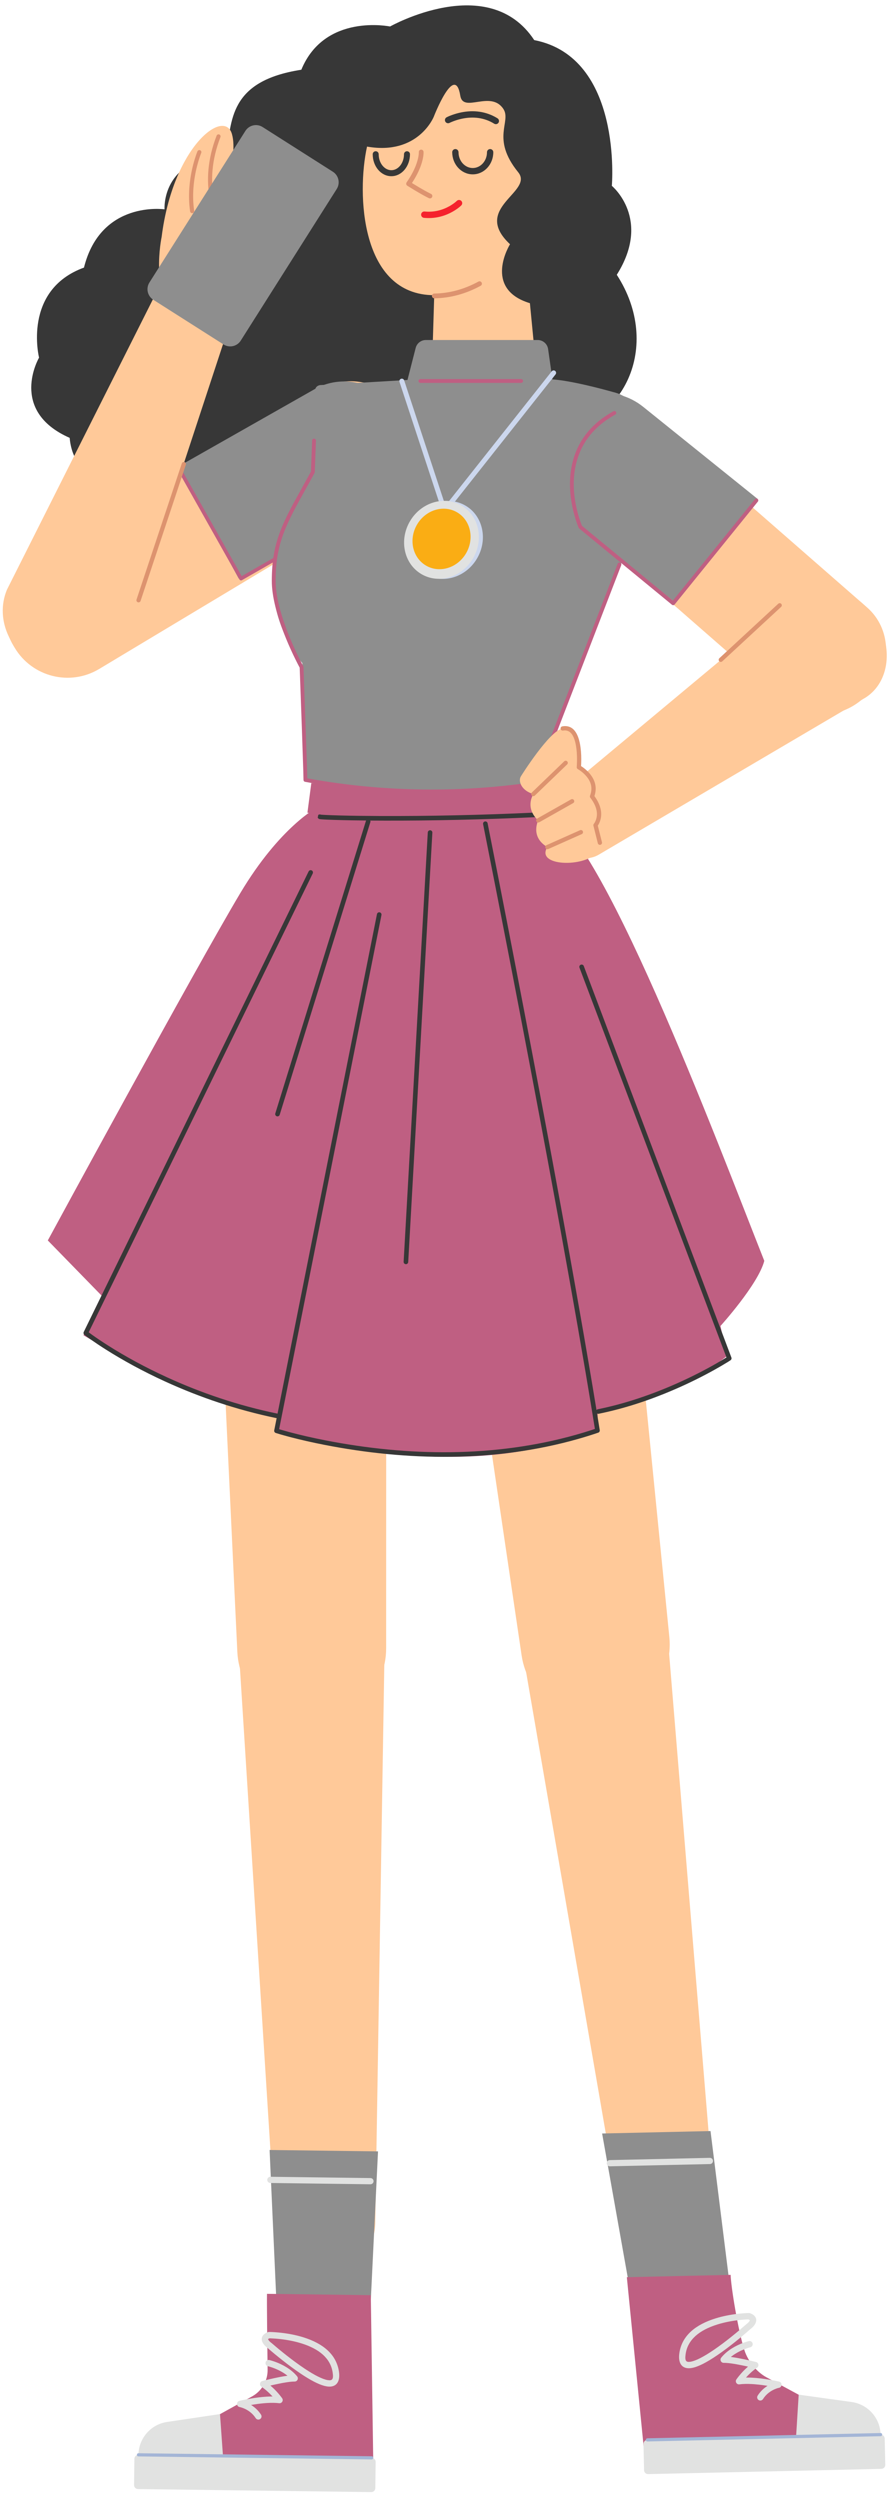 <svg width="102" height="287" viewBox="0 0 102 287" fill="none" xmlns="http://www.w3.org/2000/svg">
<g clip-path="url(#clip0_55_5560)">
<path fill-rule="evenodd" clip-rule="evenodd" d="M18.9 24.029C18.9 24.029 11.579 22.965 9.645 30.718C2.552 33.302 4.486 41.054 4.486 41.054C4.486 41.054 0.924 47.143 8.001 50.264C8.567 56.503 15.644 55.369 15.644 55.369C15.644 55.369 17.343 60.19 22.721 58.205C28.525 62.726 39.462 61.819 43.345 56.291C51.045 62.05 64.444 55.02 62.763 49.763C71.756 49.218 76.116 39.662 70.847 31.545C74.894 25.125 70.28 21.335 70.28 21.335C70.28 21.335 71.554 6.588 61.363 4.602C56.126 -3.339 44.803 3.042 44.803 3.042C44.803 3.042 37.301 1.483 34.611 8.006C26.229 9.298 26.622 13.914 25.977 17.79C18.475 18.216 18.9 24.029 18.9 24.029Z" fill="#373737"/>
<path fill-rule="evenodd" clip-rule="evenodd" d="M1.682 74.354L1.538 74.113C-0.47 70.753 0.62 66.397 3.973 64.385L36.655 44.774C40.009 42.761 44.356 43.854 46.365 47.214L46.509 47.456C48.517 50.815 47.428 55.171 44.074 57.183L11.392 76.794C8.038 78.807 3.691 77.714 1.682 74.354Z" fill="#FFC999"/>
<path fill-rule="evenodd" clip-rule="evenodd" d="M27.419 66.422L43.38 57.183C46.72 55.179 47.784 50.747 45.743 47.335C43.703 43.922 39.301 42.77 35.961 44.774L20.468 53.565L27.419 66.422Z" fill="#8E8E8E"/>
<path d="M20.633 53.921C20.72 53.871 20.827 53.892 20.891 53.965L20.915 53.999L27.763 66.138L43.385 57.182C43.471 57.133 43.579 57.153 43.642 57.225L43.667 57.259C43.717 57.346 43.696 57.454 43.624 57.518L43.59 57.542L27.789 66.602C27.7 66.653 27.59 66.631 27.527 66.555L27.506 66.524L20.555 54.203C20.498 54.103 20.534 53.977 20.633 53.921Z" fill="#BF5F82"/>
<path fill-rule="evenodd" clip-rule="evenodd" d="M37.486 260.898C34.398 260.97 31.804 258.588 31.609 255.499L27.431 189.442C27.13 184.683 30.84 180.629 35.598 180.517C40.356 180.404 44.253 184.279 44.176 189.047L43.104 255.229C43.054 258.323 40.575 260.825 37.486 260.898Z" fill="#FFC999"/>
<path fill-rule="evenodd" clip-rule="evenodd" d="M34.149 118.816C28.543 118.948 24.144 123.678 24.409 129.29L27.261 189.627C27.48 194.274 31.361 197.897 36.004 197.787C40.646 197.677 44.354 193.876 44.355 189.224L44.369 128.82C44.37 123.201 39.755 118.684 34.149 118.816Z" fill="#FFC999"/>
<path fill-rule="evenodd" clip-rule="evenodd" d="M31.74 264.011L42.588 264.152L43.421 246.969L30.966 246.807L31.74 264.011Z" fill="#8E8E8E"/>
<path d="M31.06 249.882L42.558 250.031C42.755 250.034 42.912 250.196 42.91 250.393C42.907 250.573 42.772 250.721 42.597 250.742L42.549 250.745L31.051 250.596C30.854 250.593 30.697 250.431 30.7 250.234C30.702 250.053 30.838 249.906 31.012 249.885L31.06 249.882Z" fill="#E1E2E1"/>
<path fill-rule="evenodd" clip-rule="evenodd" d="M30.667 263.32L42.593 263.475L42.914 285.37L16.04 285.021L16.017 281.66C16.013 280.424 16.894 279.363 18.107 279.142L25.268 277.133L28.961 275.091C30.073 274.475 30.757 273.3 30.739 272.027C30.703 269.292 30.646 264.652 30.667 263.32Z" fill="#BF5F82"/>
<path fill-rule="evenodd" clip-rule="evenodd" d="M42.645 286.08L15.853 285.732C15.598 285.729 15.395 285.52 15.399 285.265L15.438 282.255C15.441 282.001 15.65 281.797 15.904 281.8L42.696 282.148C42.95 282.152 43.153 282.361 43.15 282.616L43.111 285.626C43.108 285.88 42.899 286.084 42.645 286.08Z" fill="#E1E2E1"/>
<path fill-rule="evenodd" clip-rule="evenodd" d="M15.904 281.8C15.928 279.903 17.323 278.304 19.197 278.026L25.269 277.123L25.608 281.86L15.904 281.8Z" fill="#E1E2E1"/>
<path d="M15.906 281.618L42.698 281.966C42.799 281.968 42.88 282.05 42.878 282.151C42.877 282.239 42.814 282.312 42.73 282.328L42.694 282.331L15.901 281.983C15.801 281.982 15.72 281.899 15.722 281.798C15.723 281.71 15.786 281.637 15.869 281.621L15.906 281.618Z" fill="#A3B5D6"/>
<path d="M30.505 271.197C30.549 271.001 30.744 270.877 30.94 270.921L31.054 270.949C31.183 270.983 31.357 271.036 31.565 271.11C32.025 271.274 32.484 271.487 32.916 271.755C33.389 272.049 33.8 272.393 34.128 272.792C34.326 273.032 34.152 273.394 33.842 273.39C33.537 273.386 33.075 273.441 32.504 273.544L32.359 273.571C32.141 273.612 31.912 273.658 31.676 273.71L31.35 273.782L31.056 273.85L31.134 273.917C31.418 274.163 31.699 274.441 31.968 274.752L32.128 274.942C32.223 275.058 32.315 275.177 32.404 275.299C32.592 275.557 32.381 275.916 32.064 275.876C31.664 275.826 31.188 275.821 30.654 275.854C30.182 275.883 29.681 275.942 29.169 276.022L28.84 276.076L28.926 276.132L29.036 276.208L29.147 276.29C29.47 276.537 29.753 276.836 29.984 277.193C30.093 277.362 30.045 277.588 29.876 277.698C29.707 277.808 29.481 277.759 29.372 277.59C29.188 277.306 28.963 277.068 28.705 276.871C28.444 276.671 28.163 276.523 27.883 276.421C27.764 276.377 27.667 276.349 27.598 276.333L27.53 276.318C27.139 276.253 27.119 275.698 27.503 275.604L27.703 275.557C27.747 275.547 27.797 275.536 27.851 275.525C28.123 275.466 28.421 275.408 28.738 275.353C29.38 275.242 30.014 275.162 30.609 275.125C30.825 275.112 31.033 275.104 31.232 275.103L31.304 275.103L31.269 275.064C31.069 274.847 30.864 274.648 30.657 274.469L30.502 274.338C30.408 274.261 30.319 274.192 30.237 274.131L30.093 274.03C30.067 274.012 30.047 273.999 30.036 273.992C29.764 273.824 29.824 273.411 30.133 273.328L30.542 273.224C30.856 273.146 31.187 273.069 31.521 272.996C31.764 272.943 31.999 272.895 32.224 272.853C32.452 272.81 32.665 272.774 32.863 272.744L33.02 272.722L32.967 272.679C32.876 272.608 32.781 272.539 32.682 272.473L32.532 272.376C32.148 272.137 31.734 271.946 31.32 271.798C31.212 271.76 31.109 271.726 31.014 271.697L30.781 271.634C30.584 271.589 30.461 271.394 30.505 271.197Z" fill="#E1E2E1"/>
<path d="M30.905 267.698C30.863 267.697 30.821 267.704 30.782 267.718C30.106 267.954 29.906 268.452 30.19 268.955C30.313 269.173 30.497 269.356 30.687 269.502L30.778 269.569L30.836 269.622L31.187 269.921C31.302 270.019 31.425 270.122 31.556 270.23C32.176 270.742 32.827 271.254 33.478 271.733C33.862 272.016 34.235 272.279 34.595 272.518L34.918 272.73C35.979 273.41 36.856 273.834 37.52 273.944C38.571 274.118 39.123 273.486 38.93 272.227C38.632 270.283 37.128 269.025 34.852 268.313C34.051 268.063 33.197 267.895 32.337 267.795C31.831 267.737 31.394 267.709 31.057 267.7L30.905 267.698ZM30.922 268.443L30.962 268.428L31.15 268.434C31.449 268.444 31.825 268.471 32.253 268.521C33.071 268.616 33.881 268.775 34.635 269.011C36.673 269.648 37.963 270.726 38.209 272.337C38.331 273.13 38.172 273.312 37.639 273.224C37.04 273.125 36.123 272.659 34.998 271.91C34.649 271.677 34.285 271.421 33.909 271.144C33.27 270.675 32.63 270.17 32.019 269.666L31.656 269.363L31.228 268.996L31.189 268.966C31.055 268.871 30.898 268.725 30.824 268.595L30.802 268.553C30.78 268.505 30.8 268.488 30.922 268.443Z" fill="#E1E2E1"/>
<path fill-rule="evenodd" clip-rule="evenodd" d="M77.167 259.935C80.232 259.554 82.451 257.511 82.194 254.428L76.689 187.774C76.292 183.022 72.03 179.555 67.308 180.14C62.584 180.726 59.295 185.13 60.067 189.835L71.475 255.843C71.976 258.896 74.101 260.315 77.167 259.935Z" fill="#FFC999"/>
<path fill-rule="evenodd" clip-rule="evenodd" d="M59.739 118.89C65.304 118.2 70.346 122.235 70.902 127.826L76.885 187.931C77.345 192.561 74.034 196.713 69.425 197.285C64.817 197.856 60.595 194.638 59.915 190.036L51.087 130.283C50.266 124.725 54.173 119.58 59.739 118.89Z" fill="#FFC999"/>
<path fill-rule="evenodd" clip-rule="evenodd" d="M83.761 261.844L72.221 262.088L69.162 244.914L81.614 244.634L83.761 261.844Z" fill="#8E8E8E"/>
<path d="M81.534 247.709C81.731 247.705 81.894 247.861 81.898 248.058C81.902 248.238 81.772 248.391 81.599 248.418L81.55 248.422L70.054 248.682C69.857 248.686 69.694 248.53 69.689 248.333C69.686 248.153 69.816 248 69.989 247.973L70.038 247.969L81.534 247.709Z" fill="#E1E2E1"/>
<path fill-rule="evenodd" clip-rule="evenodd" d="M83.925 261.143L72.001 261.411L74.176 283.309L101.045 282.703L101.035 279.343C101.028 278.107 100.137 277.055 98.922 276.845L91.742 274.904L88.031 272.897C86.913 272.292 85.93 271.059 85.529 269.851C84.789 267.616 83.958 262.474 83.925 261.143Z" fill="#BF5F82"/>
<path fill-rule="evenodd" clip-rule="evenodd" d="M74.451 284.016L101.239 283.413C101.493 283.408 101.694 283.197 101.688 282.942L101.62 279.933C101.616 279.678 101.404 279.476 101.151 279.482L74.363 280.085C74.109 280.091 73.908 280.302 73.913 280.557L73.981 283.567C73.987 283.821 74.197 284.022 74.451 284.016Z" fill="#E1E2E1"/>
<path fill-rule="evenodd" clip-rule="evenodd" d="M101.151 279.482C101.108 277.585 99.698 275.999 97.822 275.738L91.742 274.894L91.447 279.634L101.151 279.482Z" fill="#E1E2E1"/>
<path d="M101.147 279.299C101.247 279.297 101.331 279.377 101.333 279.478C101.335 279.566 101.274 279.641 101.192 279.66L101.155 279.664L74.367 280.268C74.266 280.271 74.183 280.191 74.18 280.09C74.178 280.002 74.239 279.927 74.322 279.908L74.359 279.903L101.147 279.299Z" fill="#A3B5D6"/>
<path d="M86.012 268.746C86.208 268.7 86.404 268.822 86.45 269.019C86.496 269.215 86.374 269.411 86.178 269.457L86.038 269.495C85.92 269.53 85.787 269.573 85.644 269.626C85.234 269.776 84.824 269.97 84.444 270.21C84.29 270.307 84.144 270.41 84.008 270.519L83.949 270.567L83.963 270.569C84.153 270.593 84.359 270.624 84.58 270.661L84.749 270.691C84.979 270.732 85.221 270.779 85.469 270.831C85.69 270.877 85.909 270.925 86.123 270.973L86.708 271.112C86.763 271.126 86.808 271.137 86.841 271.146C87.151 271.225 87.215 271.637 86.945 271.808L86.888 271.846L86.826 271.89C86.724 271.964 86.61 272.052 86.486 272.155C86.232 272.368 85.978 272.61 85.732 272.881L85.687 272.931L85.764 272.931C85.897 272.93 86.035 272.933 86.176 272.938L86.391 272.947C86.996 272.979 87.64 273.056 88.293 273.163C88.524 273.201 88.745 273.241 88.952 273.281L89.412 273.377C89.445 273.384 89.471 273.39 89.493 273.395C89.878 273.486 89.863 274.041 89.473 274.11L89.405 274.125C89.338 274.142 89.241 274.171 89.125 274.215C88.848 274.319 88.57 274.468 88.312 274.667C88.052 274.868 87.826 275.111 87.643 275.4C87.535 275.57 87.31 275.621 87.14 275.513C86.97 275.404 86.92 275.179 87.028 275.009C87.258 274.646 87.542 274.34 87.867 274.089C87.94 274.033 88.013 273.98 88.086 273.931L88.162 273.881L87.862 273.835C87.446 273.773 87.036 273.725 86.643 273.695L86.352 273.677C85.814 273.648 85.336 273.658 84.934 273.712C84.618 273.755 84.404 273.398 84.59 273.138C84.681 273.009 84.776 272.885 84.874 272.763C85.186 272.375 85.517 272.033 85.852 271.738L85.923 271.677L85.643 271.614L85.321 271.546C85.079 271.495 84.844 271.45 84.621 271.41L84.334 271.361C83.826 271.279 83.414 271.236 83.133 271.243C82.823 271.25 82.647 270.89 82.842 270.648C83.169 270.242 83.58 269.892 84.055 269.592C84.483 269.322 84.938 269.107 85.393 268.94C85.667 268.839 85.883 268.777 86.012 268.746Z" fill="#E1E2E1"/>
<path d="M86.18 267.379C86.409 267.209 86.626 266.999 86.757 266.746C87.017 266.246 86.801 265.766 86.139 265.542C86.113 265.533 86.087 265.527 86.059 265.524L86.006 265.523L85.832 265.527C85.55 265.538 85.175 265.565 84.734 265.616C83.876 265.716 83.016 265.883 82.204 266.135C79.864 266.86 78.319 268.142 78.034 270.128C77.854 271.386 78.409 272.014 79.455 271.833C80.183 271.707 81.164 271.198 82.361 270.386C82.718 270.143 83.09 269.876 83.473 269.589C84.121 269.103 84.769 268.583 85.386 268.063L85.754 267.75L86.18 267.379ZM85.963 266.254L86.006 266.272C86.076 266.303 86.115 266.33 86.13 266.348L86.137 266.357C86.135 266.353 86.133 266.366 86.111 266.409C86.054 266.518 85.934 266.642 85.811 266.742L85.735 266.8L85.495 267.009C85.324 267.159 85.13 267.325 84.918 267.504C84.309 268.016 83.672 268.528 83.036 269.005C82.662 269.285 82.299 269.545 81.952 269.781C80.837 270.538 79.927 271.01 79.332 271.113C78.802 271.205 78.642 271.025 78.756 270.232C78.992 268.585 80.319 267.483 82.419 266.833C83.185 266.595 84.001 266.436 84.819 266.341C85.28 266.288 85.663 266.262 85.932 266.255L85.963 266.254Z" fill="#E1E2E1"/>
<path fill-rule="evenodd" clip-rule="evenodd" d="M42.16 16.828C48.037 17.862 49.824 13.406 49.824 13.406C49.824 13.406 52.249 7.131 52.87 10.983C53.201 13.03 56.36 10.314 57.813 12.497C58.79 13.966 56.346 15.859 59.523 19.775C61.363 22.044 54.104 23.855 58.583 28.037C58.583 28.037 55.398 33.142 60.868 34.806L61.447 40.792C61.784 44.276 59.049 47.291 55.555 47.285C52.224 47.281 49.555 44.52 49.657 41.184L49.878 33.886C41.385 33.886 40.97 22.192 42.16 16.828Z" fill="#FFC999"/>
<path d="M52.471 23.062C52.613 22.92 52.844 22.92 52.986 23.062C53.129 23.205 53.129 23.436 52.986 23.579C52.796 23.769 52.451 24.043 51.965 24.313C51.007 24.847 49.909 25.124 48.7 25.007C48.499 24.988 48.353 24.809 48.372 24.608C48.392 24.407 48.57 24.261 48.77 24.28C49.82 24.382 50.775 24.141 51.611 23.675C51.857 23.538 52.074 23.391 52.259 23.244L52.355 23.166C52.41 23.12 52.449 23.084 52.471 23.062Z" fill="#F5222D"/>
<path d="M48.36 17.177C48.496 17.168 48.615 17.259 48.645 17.387L48.653 17.443L48.653 17.454C48.663 17.714 48.616 18.109 48.468 18.624C48.269 19.312 47.925 20.064 47.407 20.871L47.316 21.008L47.461 21.097C47.959 21.404 48.397 21.661 48.777 21.873L48.916 21.95C49.056 22.026 49.179 22.092 49.285 22.146L49.502 22.255C49.639 22.318 49.699 22.481 49.636 22.618C49.573 22.755 49.41 22.815 49.273 22.752L49.197 22.715L48.95 22.589C48.861 22.543 48.762 22.49 48.654 22.43L48.364 22.269C47.913 22.014 47.387 21.7 46.785 21.322C46.653 21.239 46.617 21.062 46.706 20.933C47.334 20.033 47.73 19.207 47.942 18.472C48.063 18.052 48.107 17.734 48.108 17.527L48.107 17.47L48.107 17.425C48.119 17.294 48.224 17.187 48.36 17.177Z" fill="#DD936F"/>
<path d="M56.3 17.111C56.501 17.111 56.663 17.274 56.663 17.474C56.663 18.87 55.613 20.015 54.303 20.015C52.993 20.015 51.943 18.87 51.943 17.474C51.943 17.274 52.105 17.111 52.306 17.111C52.506 17.111 52.668 17.274 52.668 17.474C52.668 18.482 53.408 19.288 54.303 19.288C55.198 19.288 55.937 18.482 55.937 17.474C55.937 17.274 56.1 17.111 56.3 17.111Z" fill="#373737"/>
<path d="M46.748 17.361C46.938 17.361 47.092 17.515 47.092 17.705C47.092 19.085 46.15 20.227 44.952 20.227C43.753 20.227 42.81 19.085 42.81 17.705C42.81 17.515 42.964 17.361 43.154 17.361C43.344 17.361 43.498 17.515 43.498 17.705C43.498 18.73 44.165 19.538 44.952 19.538C45.738 19.538 46.404 18.73 46.404 17.705C46.404 17.515 46.558 17.361 46.748 17.361Z" fill="#373737"/>
<path d="M52.167 13.116C53.553 12.67 55.019 12.611 56.403 13.196C56.658 13.304 56.906 13.433 57.147 13.583C57.317 13.69 57.369 13.914 57.263 14.084C57.156 14.254 56.933 14.306 56.763 14.2C56.555 14.07 56.341 13.959 56.121 13.866C54.92 13.359 53.624 13.411 52.389 13.808C52.181 13.875 51.994 13.947 51.83 14.018L51.692 14.08C51.669 14.091 51.651 14.1 51.639 14.107C51.462 14.2 51.243 14.132 51.149 13.955C51.056 13.777 51.123 13.557 51.301 13.464C51.471 13.374 51.769 13.244 52.167 13.116Z" fill="#373737"/>
<path d="M54.951 32.325C55.084 32.253 55.249 32.302 55.322 32.435C55.394 32.568 55.345 32.734 55.212 32.806C53.487 33.747 51.692 34.221 49.889 34.245C49.738 34.248 49.614 34.127 49.612 33.975C49.61 33.824 49.731 33.7 49.882 33.698C51.596 33.675 53.303 33.223 54.951 32.325Z" fill="#DD936F"/>
<path fill-rule="evenodd" clip-rule="evenodd" d="M62.462 93.294C68.394 93.759 82.472 131.313 87.791 144.741C87.083 147.445 82.757 152.217 82.757 152.217C82.757 152.217 83.22 154.37 83.505 155.663C78.443 159.833 68.654 162.099 68.654 162.099L68.632 163.949C52.981 171.169 32.021 164.25 32.021 164.25C32.021 164.25 31.63 163.849 31.911 162.398C24.804 162.315 9.587 153.283 9.587 153.283L11.75 148.813L5.491 142.396C5.491 142.396 22.393 111.247 27.595 102.535C32.162 94.886 36.445 92.684 36.445 92.684C36.445 92.684 51.938 92.468 62.462 93.294Z" fill="#BF5F82"/>
<path d="M35.448 100.039C35.512 99.908 35.67 99.854 35.801 99.918C35.918 99.975 35.974 100.109 35.937 100.231L35.922 100.271L10.186 152.941L10.428 153.119L10.629 153.264C11.137 153.625 11.736 154.028 12.423 154.463C14.385 155.705 16.65 156.948 19.187 158.108C23.13 159.912 27.362 161.345 31.83 162.27C31.973 162.3 32.065 162.439 32.035 162.582C32.006 162.725 31.866 162.817 31.724 162.787C27.215 161.854 22.946 160.408 18.968 158.589C16.409 157.418 14.123 156.164 12.141 154.909C11.524 154.519 10.976 154.153 10.499 153.818L10.324 153.695C10.179 153.592 10.05 153.498 9.936 153.414L9.692 153.229C9.606 153.162 9.571 153.05 9.601 152.948L9.617 152.905L35.448 100.039Z" fill="#373737"/>
<path d="M66.716 110.743C66.838 110.697 66.974 110.748 67.037 110.858L67.056 110.897L84.012 155.837C84.056 155.953 84.014 156.083 83.91 156.151L83.628 156.331L83.441 156.446C83.061 156.678 82.619 156.937 82.121 157.216C80.698 158.011 79.105 158.806 77.378 159.547C74.562 160.757 71.67 161.706 68.773 162.293C68.63 162.322 68.491 162.229 68.462 162.086C68.434 161.943 68.526 161.804 68.669 161.775C71.527 161.196 74.385 160.258 77.17 159.062C78.879 158.328 80.457 157.541 81.864 156.754L82.272 156.524C82.534 156.373 82.778 156.23 83.002 156.095L83.261 155.937L83.443 155.823L66.562 111.084C66.516 110.961 66.567 110.825 66.677 110.762L66.716 110.743Z" fill="#373737"/>
<path d="M55.698 94.298C55.827 94.272 55.952 94.345 55.997 94.464L56.011 94.516L57.213 100.602C57.569 102.416 57.947 104.351 58.344 106.389L59.095 110.257C60.469 117.36 61.833 124.526 63.131 131.491L63.483 133.385C63.733 134.732 63.978 136.062 64.219 137.374L64.933 141.281C66.541 150.136 67.881 157.862 68.89 164.172C68.91 164.299 68.836 164.422 68.714 164.463C67.946 164.725 67.168 164.967 66.382 165.19C56.903 167.879 46.792 167.727 37.244 165.857C35.855 165.585 34.59 165.295 33.467 165.004L33.164 164.924C32.805 164.829 32.483 164.739 32.2 164.657L31.709 164.508C31.696 164.505 31.685 164.501 31.676 164.498C31.563 164.461 31.49 164.354 31.493 164.239L31.498 164.195L43.3 104.938C43.328 104.795 43.467 104.702 43.61 104.731C43.738 104.756 43.826 104.872 43.822 104.999L43.817 105.041L32.062 164.064L32.212 164.109C32.477 164.188 32.782 164.274 33.125 164.367L33.3 164.414C34.486 164.729 35.842 165.044 37.345 165.338C46.819 167.194 56.851 167.345 66.238 164.682C66.821 164.517 67.4 164.341 67.973 164.154L68.333 164.033L68.023 162.113C67.064 156.241 65.849 149.277 64.423 141.423L63.88 138.449C63.582 136.822 63.277 135.165 62.964 133.482C61.563 125.927 60.076 118.105 58.577 110.357L56.892 101.705L55.491 94.609C55.463 94.466 55.555 94.327 55.698 94.298Z" fill="#373737"/>
<path d="M49.415 95.311C49.546 95.318 49.649 95.42 49.662 95.547L49.663 95.59L46.89 144.873C46.882 145.018 46.757 145.13 46.612 145.122C46.481 145.114 46.378 145.012 46.364 144.886L46.363 144.843L49.137 95.56C49.145 95.414 49.27 95.303 49.415 95.311Z" fill="#373737"/>
<path d="M42.037 94.224C42.08 94.085 42.228 94.007 42.367 94.05C42.492 94.089 42.567 94.213 42.55 94.339L42.54 94.381L32.127 127.97C32.084 128.109 31.936 128.187 31.797 128.144C31.672 128.105 31.596 127.981 31.614 127.855L31.623 127.813L42.037 94.224Z" fill="#373737"/>
<path fill-rule="evenodd" clip-rule="evenodd" d="M35.312 93.293L35.759 89.896C35.759 89.896 49.146 89.977 62.276 89.317C62.608 90.826 62.989 93.539 62.989 93.539C61.886 92.631 49.959 95.284 35.312 93.293Z" fill="#BF5F82"/>
<path d="M61.58 93.275C61.725 93.268 61.849 93.381 61.856 93.527C61.862 93.672 61.75 93.796 61.605 93.803C55.468 94.09 49.517 94.214 44.262 94.204L42.757 94.197C41.087 94.185 39.611 94.159 38.467 94.123L37.63 94.093C37.47 94.086 37.327 94.079 37.204 94.072L36.954 94.055C36.882 94.05 36.824 94.045 36.78 94.039C36.733 94.034 36.699 94.028 36.669 94.019L36.648 94.016C36.623 94.01 36.602 93.987 36.494 93.871L36.534 93.656C36.564 93.514 36.582 93.513 36.653 93.506C36.708 93.487 36.765 93.487 36.816 93.503L36.848 93.515L36.965 93.527L37.149 93.539C37.397 93.555 37.749 93.57 38.183 93.585L39.117 93.613C40.37 93.645 41.93 93.667 43.661 93.674C49.053 93.695 55.216 93.573 61.58 93.275Z" fill="#373737"/>
<path fill-rule="evenodd" clip-rule="evenodd" d="M35.937 53.579C34.478 56.764 31.776 62.244 31.44 65.865C30.895 71.735 34.71 76.103 34.71 76.103C34.71 76.103 34.748 74.376 35.119 89.586C52.594 92.657 63.735 89.391 63.735 89.391L63.395 85.359L67.057 75.742C67.057 75.742 67.957 72.281 71.499 64.363C73.962 58.859 73.791 52.036 73.458 48.387C73.315 46.824 72.227 45.51 70.719 45.085C65.45 43.601 63.454 43.554 63.454 43.554L62.958 40.071C62.873 39.475 62.363 39.032 61.761 39.032H48.916C48.364 39.032 47.883 39.406 47.746 39.942L46.805 43.619L36.753 44.209C35.505 44.454 36.666 46.46 36.536 47.727L35.937 53.579Z" fill="#8E8E8E"/>
<path d="M59.856 43.515C59.978 43.515 60.077 43.614 60.077 43.736C60.077 43.844 59.999 43.934 59.896 43.953L59.856 43.957H48.291C48.169 43.957 48.07 43.858 48.07 43.736C48.07 43.627 48.148 43.537 48.251 43.519L48.291 43.515H59.856Z" fill="#BF5F82"/>
<path d="M63.373 42.626C63.469 42.504 63.647 42.483 63.77 42.58C63.88 42.668 63.907 42.821 63.841 42.94L63.816 42.978L51.28 58.813C51.149 58.978 50.897 58.945 50.806 58.766L50.79 58.726L45.887 43.84C45.838 43.691 45.919 43.531 46.067 43.482C46.201 43.438 46.343 43.499 46.406 43.62L46.424 43.662L51.162 58.05L63.373 42.626Z" fill="#CCD7EE"/>
<path fill-rule="evenodd" clip-rule="evenodd" d="M47.559 59.834C46.276 62.002 46.854 64.719 48.849 65.905C50.845 67.091 53.503 66.294 54.785 64.128C56.068 61.961 55.49 59.242 53.495 58.057C51.499 56.872 48.841 57.667 47.559 59.834Z" fill="#CCD7EE"/>
<path fill-rule="evenodd" clip-rule="evenodd" d="M47.097 59.824C45.815 61.991 46.393 64.709 48.388 65.894C50.384 67.08 53.042 66.284 54.324 64.117C55.607 61.949 55.029 59.232 53.034 58.046C51.038 56.861 48.38 57.657 47.097 59.824Z" fill="#E1E2E1"/>
<path fill-rule="evenodd" clip-rule="evenodd" d="M47.912 60.202C46.916 61.884 47.365 63.995 48.915 64.915C50.464 65.835 52.527 65.218 53.523 63.535C54.519 61.852 54.07 59.742 52.52 58.822C50.972 57.901 48.908 58.519 47.912 60.202Z" fill="#FAAD14"/>
<path d="M36.081 50.356C36.189 50.36 36.276 50.441 36.291 50.545L36.293 50.584L36.157 54.203L36.13 54.301L34.239 57.726C34.146 57.896 34.069 58.038 34.016 58.137L33.781 58.585C33.253 59.599 32.877 60.415 32.58 61.207C31.944 62.901 31.661 64.544 31.661 66.684C31.661 67.539 31.803 68.514 32.071 69.586C32.348 70.695 32.75 71.875 33.244 73.088C33.592 73.941 33.965 74.76 34.338 75.514L34.489 75.818C34.538 75.915 34.586 76.007 34.631 76.095L34.833 76.475L34.86 76.574L35.263 88.014L35.299 89.346L35.653 89.411C43.982 90.899 52.072 90.925 59.254 90.056L59.711 90L60.338 89.917C61.053 89.82 61.708 89.719 62.3 89.617L62.55 89.574C62.722 89.543 62.88 89.514 63.026 89.486L63.36 89.421L62.97 85.452L62.984 85.351L70.948 64.717C70.992 64.603 71.12 64.546 71.233 64.591C71.334 64.63 71.39 64.735 71.37 64.838L71.359 64.876L63.414 85.461L63.818 89.575C63.828 89.672 63.773 89.762 63.686 89.799L63.647 89.812L63.384 89.867L63.108 89.92C63.01 89.939 62.906 89.958 62.796 89.978L62.627 90.008C61.8 90.155 60.843 90.301 59.766 90.438C52.277 91.388 43.783 91.374 35.041 89.748C34.936 89.729 34.861 89.638 34.861 89.531L34.84 88.592C34.811 87.601 34.755 85.923 34.678 83.719L34.54 79.873L34.422 76.642L34.308 76.428L34.17 76.162C34.098 76.022 34.022 75.871 33.943 75.71C33.566 74.947 33.188 74.118 32.836 73.255C32.334 72.024 31.926 70.824 31.643 69.693C31.368 68.589 31.22 67.579 31.22 66.684C31.22 64.492 31.512 62.797 32.167 61.051C32.471 60.241 32.854 59.411 33.389 58.383L33.703 57.789L35.718 54.133L35.853 50.568C35.857 50.46 35.938 50.372 36.042 50.358L36.081 50.356Z" fill="#BF5F82"/>
<path fill-rule="evenodd" clip-rule="evenodd" d="M63.758 96.5C64.974 98.338 67.183 99.049 68.771 98.115L99.434 80.071C102.184 78.303 102.669 74.191 100.51 70.928C98.331 67.636 94.317 66.495 91.624 68.402L64.102 91.342C62.73 92.485 62.581 94.721 63.758 96.5Z" fill="#FFC999"/>
<path fill-rule="evenodd" clip-rule="evenodd" d="M24.759 28.844C26.927 29.679 28.109 31.932 27.442 33.959L14.575 73.088C13.264 76.641 9.048 78.333 5.2 76.852C1.319 75.356 -0.669 71.219 0.798 67.691L19.419 30.676C20.347 28.831 22.663 28.037 24.759 28.844Z" fill="#FFC999"/>
<path fill-rule="evenodd" clip-rule="evenodd" d="M18.568 27.191C18.568 27.191 17.119 34.029 20.592 36.293C23.738 38.343 26.156 35.477 26.156 35.477C26.156 35.477 29.015 33.007 30.889 29.253C32.123 26.781 33.99 21.839 32.77 21.011C31.18 19.933 29.394 25.65 28.053 25.25C26.679 24.838 26.959 23.63 26.689 20.668C26.52 18.816 27.085 16.929 26.641 15.385C25.773 12.367 19.883 16.75 18.568 27.191Z" fill="#FFC999"/>
<path d="M24.881 15.572C24.928 15.45 25.065 15.39 25.186 15.438C25.308 15.485 25.367 15.622 25.32 15.743C24.299 18.371 24.176 20.788 24.576 22.796C24.611 22.973 24.648 23.132 24.686 23.274L24.714 23.376C24.741 23.474 24.762 23.538 24.774 23.569C24.818 23.692 24.754 23.827 24.632 23.872C24.51 23.916 24.375 23.852 24.33 23.73L24.308 23.664C24.299 23.637 24.289 23.604 24.278 23.566L24.261 23.505C24.21 23.328 24.16 23.122 24.114 22.888C23.697 20.797 23.825 18.29 24.881 15.572Z" fill="#DD936F"/>
<path d="M22.681 17.372C22.732 17.252 22.871 17.196 22.99 17.247C23.11 17.298 23.166 17.436 23.115 17.556L23.086 17.628C23.058 17.7 23.019 17.803 22.973 17.935C22.864 18.246 22.755 18.601 22.653 18.994C22.219 20.669 22.051 22.45 22.303 24.2C22.322 24.329 22.233 24.448 22.104 24.467C21.975 24.486 21.856 24.396 21.837 24.267C21.575 22.448 21.748 20.606 22.197 18.876C22.302 18.47 22.415 18.102 22.528 17.779L22.629 17.502C22.65 17.447 22.668 17.404 22.681 17.372Z" fill="#DD936F"/>
<path fill-rule="evenodd" clip-rule="evenodd" d="M25.677 39.542L17.606 34.411C16.938 33.986 16.74 33.099 17.164 32.429L28.187 15.028C28.61 14.358 29.496 14.16 30.165 14.584L38.236 19.716C38.904 20.14 39.102 21.028 38.678 21.697L27.655 39.099C27.231 39.769 26.345 39.967 25.677 39.542Z" fill="#8E8E8E"/>
<path fill-rule="evenodd" clip-rule="evenodd" d="M59.828 89.126C59.828 89.126 63.135 83.83 64.633 83.625C66.952 83.306 66.489 88.076 66.489 88.076C66.489 88.076 68.733 88.88 68.002 91.426C69.342 93.395 68.401 94.727 68.401 94.727C68.401 94.727 70.062 96.066 68.595 97.841C67.129 99.617 61.464 99.456 62.876 97.242C60.859 96.069 61.826 94.176 61.826 94.176C61.826 94.176 60.276 92.97 61.26 91.152C59.905 90.767 59.489 89.682 59.828 89.126Z" fill="#FFC999"/>
<path d="M64.807 87.396C64.904 87.302 65.059 87.305 65.153 87.403C65.237 87.49 65.243 87.622 65.175 87.717L65.146 87.75L61.43 91.329C61.332 91.423 61.177 91.42 61.083 91.322C61 91.236 60.993 91.103 61.061 91.009L61.09 90.975L64.807 87.396Z" fill="#DD936F"/>
<path d="M64.59 83.382C65.818 83.168 66.464 84.146 66.685 85.806C66.763 86.394 66.781 87.011 66.761 87.591L66.749 87.873L66.744 87.943L66.831 88L66.892 88.041C67.101 88.186 67.31 88.357 67.506 88.553C68.272 89.322 68.622 90.244 68.311 91.282L68.278 91.385L68.289 91.4C69.116 92.543 69.219 93.572 68.864 94.412L68.824 94.501C68.775 94.606 68.725 94.694 68.679 94.763L68.666 94.781L69.144 96.681C69.174 96.798 69.114 96.917 69.008 96.965L68.967 96.979C68.85 97.009 68.732 96.949 68.684 96.843L68.669 96.801L68.163 94.788C68.143 94.71 68.163 94.627 68.216 94.566L68.253 94.518C68.288 94.468 68.334 94.392 68.38 94.293C68.719 93.57 68.637 92.661 67.808 91.575C67.756 91.507 67.743 91.417 67.774 91.337C68.134 90.41 67.858 89.6 67.159 88.9C66.986 88.726 66.799 88.574 66.613 88.445L66.512 88.377C66.451 88.337 66.403 88.309 66.373 88.293C66.287 88.246 66.237 88.152 66.246 88.055L66.258 87.877C66.259 87.857 66.26 87.835 66.262 87.812C66.294 87.19 66.284 86.508 66.199 85.871C66.01 84.452 65.525 83.717 64.675 83.866C64.541 83.889 64.414 83.8 64.391 83.666C64.368 83.533 64.457 83.406 64.59 83.382Z" fill="#DD936F"/>
<path d="M65.596 91.764C65.713 91.697 65.863 91.739 65.929 91.857C65.988 91.962 65.962 92.092 65.873 92.166L65.836 92.192L61.946 94.39C61.829 94.457 61.679 94.415 61.613 94.297C61.554 94.192 61.58 94.062 61.669 93.988L61.706 93.963L65.596 91.764Z" fill="#DD936F"/>
<path d="M66.624 95.304C66.748 95.249 66.893 95.304 66.948 95.428C66.996 95.538 66.958 95.665 66.862 95.731L66.823 95.752L62.975 97.467C62.851 97.522 62.706 97.466 62.652 97.342C62.603 97.232 62.641 97.105 62.737 97.04L62.776 97.018L66.624 95.304Z" fill="#DD936F"/>
<path d="M20.883 53.198C20.925 53.069 21.064 53 21.192 53.043C21.306 53.081 21.374 53.195 21.357 53.31L21.347 53.353L16.147 68.983C16.104 69.111 15.966 69.181 15.837 69.138C15.723 69.1 15.656 68.986 15.672 68.871L15.682 68.827L20.883 53.198Z" fill="#DD936F"/>
<path fill-rule="evenodd" clip-rule="evenodd" d="M99.726 79.599L99.931 79.369C102.523 76.471 102.372 72.156 99.594 69.729L73.324 46.79C70.546 44.364 66.193 44.747 63.601 47.646L63.397 47.874C60.804 50.773 60.955 55.089 63.733 57.515L90.002 80.454C92.781 82.88 97.134 82.497 99.726 79.599Z" fill="#FFC999"/>
<path fill-rule="evenodd" clip-rule="evenodd" d="M77.463 69.085L64.192 58.41C60.992 55.837 60.555 51.097 63.219 47.877C65.883 44.657 70.68 44.129 73.88 46.702L87.025 57.276L77.463 69.085Z" fill="#8E8E8E"/>
<path d="M70.464 47.21C70.569 47.152 70.701 47.191 70.759 47.296C70.817 47.402 70.779 47.534 70.674 47.592C68.308 48.895 66.894 50.688 66.273 52.853C65.705 54.833 65.832 56.959 66.389 58.997C66.494 59.381 66.606 59.729 66.719 60.034L66.817 60.291L66.846 60.361L77.291 68.946L86.715 57.307C86.782 57.225 86.895 57.204 86.985 57.251L87.022 57.275C87.103 57.342 87.124 57.455 87.078 57.545L87.053 57.582L77.491 69.391C77.424 69.475 77.308 69.495 77.217 69.445L77.184 69.422L66.529 60.665L66.468 60.585L66.435 60.507C66.403 60.43 66.361 60.322 66.31 60.185C66.194 59.868 66.078 59.508 65.969 59.112C65.393 57.003 65.261 54.8 65.855 52.733C66.508 50.457 67.996 48.57 70.464 47.21Z" fill="#BF5F82"/>
<path d="M89.392 69.307C89.491 69.215 89.646 69.221 89.738 69.32C89.819 69.409 89.824 69.541 89.754 69.635L89.724 69.667L82.961 75.922C82.861 76.014 82.706 76.007 82.615 75.908C82.533 75.819 82.529 75.687 82.599 75.594L82.628 75.561L89.392 69.307Z" fill="#DD936F"/>
</g>
<defs>
<clipPath id="clip0_55_5560">
<rect width="102" height="287" fill="white"/>
</clipPath>
</defs>
</svg>
